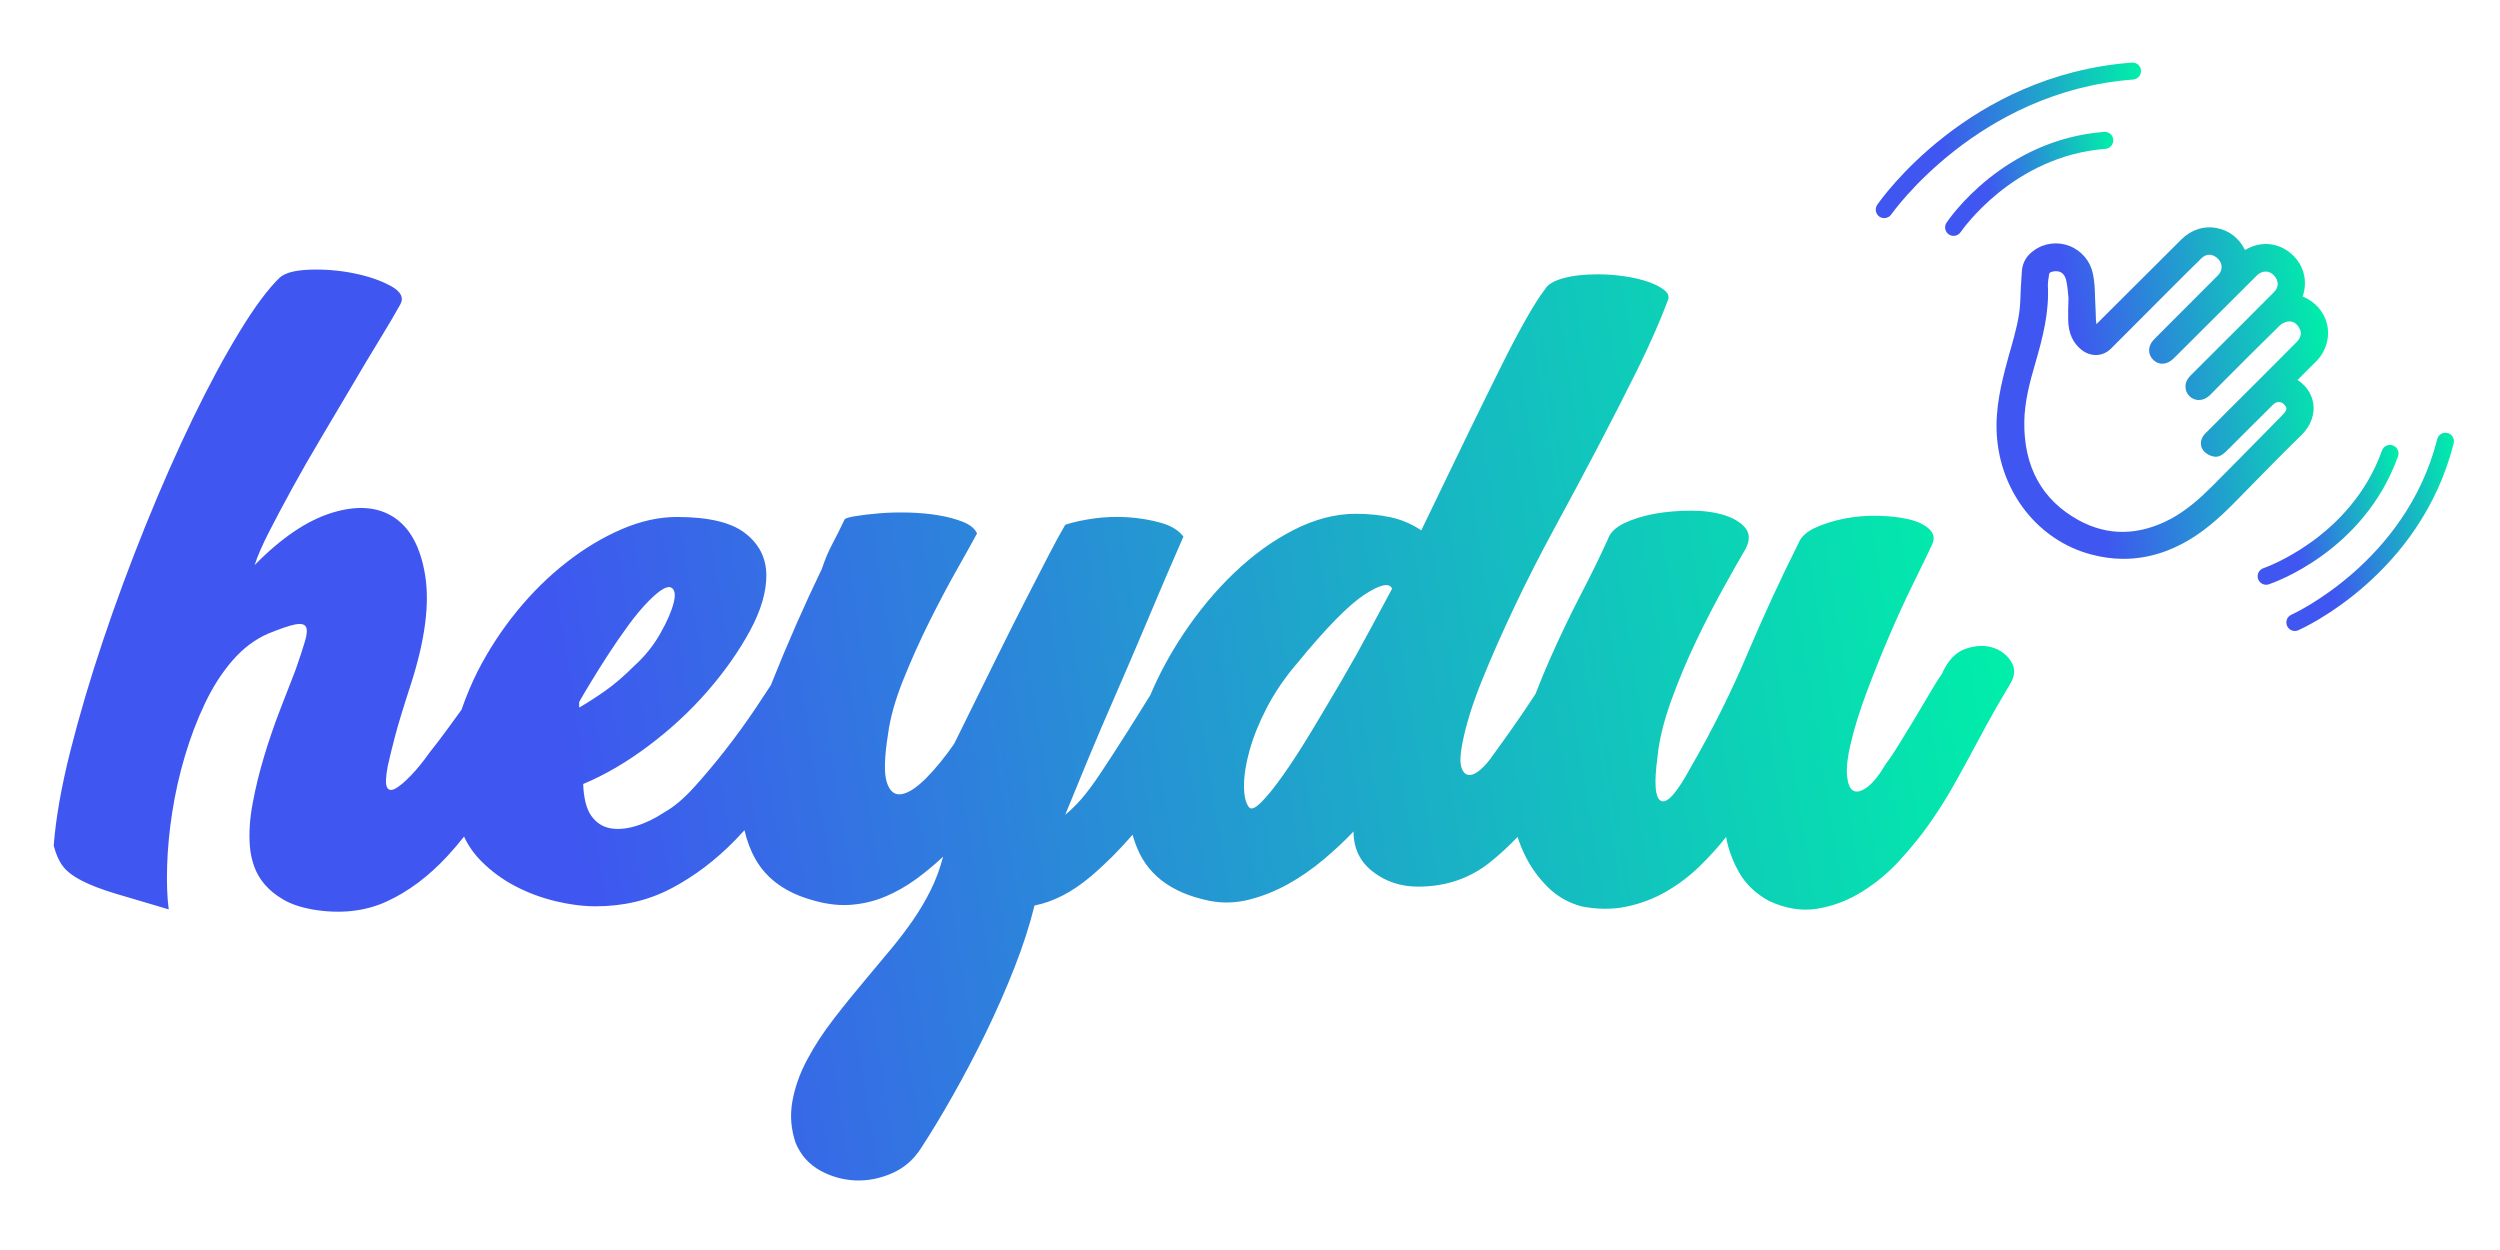 <?xml version="1.0" encoding="utf-8"?>
<!-- Generator: Adobe Illustrator 23.0.2, SVG Export Plug-In . SVG Version: 6.00 Build 0)  -->
<svg version="1.1" id="Layer_1" xmlns="http://www.w3.org/2000/svg" xmlns:xlink="http://www.w3.org/1999/xlink" x="0px" y="0px"
	 viewBox="0 0 1000 500" style="enable-background:new 0 0 1000 500;" xml:space="preserve">
<style type="text/css">
	.st0{fill:url(#SVGID_1_);}
	.st1{fill:url(#SVGID_2_);}
	.st2{fill:url(#SVGID_3_);}
	.st3{fill:url(#SVGID_4_);}
	.st4{fill:url(#SVGID_5_);}
	.st5{fill:url(#SVGID_6_);}
</style>
<g>
	<g>
		<linearGradient id="SVGID_1_" gradientUnits="userSpaceOnUse" x1="933.318" y1="145.217" x2="797.326" y2="166.756">
			<stop  offset="0" style="stop-color:#00EFA9"/>
			<stop  offset="0.739" style="stop-color:#3F56F0"/>
		</linearGradient>
		<path class="st0" d="M923.99,147.02c0.81-0.79,1.63-1.57,2.44-2.41c4.01-4.09,5.66-9.73,4.36-15.02c-1.18-4.91-4.71-8.93-9.73-11
			c2.31-6.56,0.18-13.63-5.5-17.86c-5.25-3.9-11.84-4.17-17.55-0.71c-2.26-4.66-6.3-7.85-11.23-8.78
			c-5.19-1.02-10.36,0.64-14.27,4.57l-33.95,33.86c-0.2-1.29-0.24-2.65-0.27-4.12c-0.03-0.91-0.03-1.83-0.11-2.74
			c-0.05-1.27-0.13-2.55-0.16-3.82c-0.07-3.16-0.18-6.39-0.88-9.59c-1.09-5.07-4.6-9.2-9.43-11.05c-4.82-1.83-10.16-1.12-14.24,1.91
			c-2.76,1.94-4.39,4.66-4.7,7.88c-0.34,4.22-0.52,8.5-0.68,12.66c-0.27,6.22-1.95,12.11-3.67,18.32c-0.45,1.51-0.9,2.99-1.28,4.49
			c-2.68,9.89-5.03,19.63-4.44,30.07c1.36,23.11,16.5,42.44,37.65,48.08c4.39,1.18,8.74,1.78,13.05,1.78
			c10.14,0,20.04-3.24,29.55-9.7c7.18-4.86,13.13-11.01,18.92-16.96l0.27-0.27c7.25-7.41,14.74-15.08,22.34-22.49
			c3.91-3.79,5.64-8.63,4.73-13.25c-0.71-3.65-2.95-6.81-6.19-8.85c1.16-1.2,2.33-2.34,3.48-3.51L923.99,147.02z M918.48,137
			c-9.27,9.35-18.6,18.63-27.92,27.92c-1.43,1.41-2.87,2.85-4.25,4.28c-1.43,1.4-2.83,2.79-4.22,4.21
			c-2.05,2.11-2.31,4.86-0.69,6.88c1.17,1.4,3.14,2.34,4.87,2.41c1.86,0.04,3.46-1.43,4.36-2.31c3.77-3.74,7.54-7.49,11.28-11.26
			l7.29-7.24c0.77-0.79,1.67-1.16,2.58-1.09c0.84,0.11,1.66,0.61,2.27,1.47c0.56,0.69,1.13,1.52-1.09,3.76l-5.78,5.9
			c-7.4,7.52-14.81,15.06-22.3,22.55c-4.19,4.19-9.83,9.46-16.67,13.13c-12.72,6.7-25.09,6.88-36.8,0.45
			c-14.61-8.06-21.92-21.29-21.69-39.36c0.11-8.06,2.17-15.74,4.46-23.59c2.93-10.13,5.54-20.15,4.97-30.96
			c-0.03-0.88,0.11-1.86,0.27-2.92c0.1-0.49,0.18-0.91,0.19-1.36c0.07-0.47,0.14-0.99,1.54-1.25c0.45-0.11,0.84-0.14,1.25-0.14
			c2.15,0,3.54,1.27,4.09,3.71c0.48,2.15,0.68,4.38,0.88,6.77c0,0.07,0,0.18,0.03,0.27l-0.13,4.6c0,1.36-0.03,2.76,0,4.12
			c0.09,5.3,1.86,9.24,5.41,12.03c3.67,2.88,8.48,2.69,11.7-0.52l23.6-23.64c4.2-4.21,8.43-8.46,12.72-12.61
			c0.91-0.87,1.97-1.32,3.1-1.32c1.25,0.03,2.52,0.68,3.56,1.79c1.78,1.89,1.7,4.57-0.13,6.41c-5.17,5.19-10.35,10.37-15.54,15.57
			l-2.45,2.45c-2.47,2.49-5,4.99-7.42,7.44c-1.43,1.4-2.17,2.99-2.17,4.63c0,1.4,0.58,2.68,1.6,3.71c2.31,2.28,5.52,2.11,8.1-0.41
			c0.03-0.03,0.07-0.05,0.07-0.05l33.4-33.31c1.97-1.93,4.73-2,6.59-0.13c2.15,2.13,2.24,4.77,0.27,6.78
			c-4.05,4.08-8.1,8.13-12.14,12.17l-11.43,11.4c-3.37,3.36-6.73,6.69-10.03,10.02c-1.21,1.18-1.88,2.68-1.89,4.25
			c0,1.46,0.54,2.79,1.52,3.77c2.11,2.19,5.48,2.19,7.99-0.07c0.25-0.19,0.52-0.47,0.75-0.74l4.92-4.97
			c7.4-7.39,14.97-15.03,22.59-22.44c0.71-0.72,2.04-1.36,3.21-1.56c2.81-0.41,4.28,1.97,4.76,3.03
			C921.01,133.82,919.74,135.76,918.48,137z"/>
	</g>
	<linearGradient id="SVGID_2_" gradientUnits="userSpaceOnUse" x1="986.405" y1="206.666" x2="909.729" y2="218.81">
		<stop  offset="0" style="stop-color:#00EFA9"/>
		<stop  offset="0.739" style="stop-color:#3F56F0"/>
	</linearGradient>
	<path class="st1" d="M981.48,177.33c-13.31,52.62-60.17,73.89-62.16,74.77c-0.45,0.2-0.91,0.29-1.36,0.29
		c-1.31,0-2.56-0.75-3.12-2.02c-0.77-1.72,0-3.73,1.72-4.48c0.47-0.21,45.85-20.88,58.33-70.22c0.45-1.83,2.31-2.92,4.12-2.47
		C980.84,173.66,981.93,175.5,981.48,177.33z"/>
	<linearGradient id="SVGID_3_" gradientUnits="userSpaceOnUse" x1="859.39" y1="47.037" x2="747.239" y2="64.8">
		<stop  offset="0" style="stop-color:#00EFA9"/>
		<stop  offset="0.739" style="stop-color:#3F56F0"/>
	</linearGradient>
	<path class="st2" d="M750.89,81.93c1.45-2.11,36.43-52.01,101.85-56.88c1.95-0.14,3.51,1.25,3.65,3.13
		c0.14,1.86-1.27,3.49-3.13,3.64c-62.09,4.64-96.42,53.48-96.76,53.96c-0.66,0.97-1.72,1.47-2.81,1.47c-0.66,0-1.33-0.18-1.92-0.59
		C750.23,85.6,749.84,83.49,750.89,81.93z"/>
	<linearGradient id="SVGID_4_" gradientUnits="userSpaceOnUse" x1="962.548" y1="200.978" x2="899.904" y2="210.9">
		<stop  offset="0" style="stop-color:#00EFA9"/>
		<stop  offset="0.739" style="stop-color:#3F56F0"/>
	</linearGradient>
	<path class="st3" d="M907.52,233.72c-0.36,0.13-0.72,0.18-1.07,0.18c-1.41,0-2.74-0.91-3.22-2.33c-0.59-1.79,0.38-3.71,2.15-4.3
		c0.36-0.13,34.87-12.02,47.42-47.05c0.64-1.77,2.58-2.69,4.35-2.04c1.77,0.63,2.69,2.58,2.06,4.35
		C945.51,220.76,909.06,233.22,907.52,233.72z"/>
	<linearGradient id="SVGID_5_" gradientUnits="userSpaceOnUse" x1="847.205" y1="67.796" x2="776.122" y2="79.054">
		<stop  offset="0" style="stop-color:#00EFA9"/>
		<stop  offset="0.739" style="stop-color:#3F56F0"/>
	</linearGradient>
	<path class="st4" d="M842.17,59.54c-37.21,2.87-57.68,32.99-57.9,33.29c-0.64,0.98-1.72,1.52-2.83,1.52
		c-0.64,0-1.31-0.18-1.88-0.57c-1.56-1.04-1.99-3.15-0.95-4.71c0.91-1.36,22.55-33.2,63.04-36.32c1.92-0.13,3.51,1.25,3.65,3.13
		C845.45,57.75,844.04,59.4,842.17,59.54z"/>
	<linearGradient id="SVGID_6_" gradientUnits="userSpaceOnUse" x1="795.06" y1="201.102" x2="19.218" y2="323.983">
		<stop  offset="0" style="stop-color:#00EFA9"/>
		<stop  offset="0.739" style="stop-color:#3F56F0"/>
	</linearGradient>
	<path class="st5" d="M804.36,264.46c-1.79-2.73-4.31-4.57-7.56-5.51c-3.26-0.95-6.83-0.73-10.71,0.63
		c-3.89,1.37-6.99,4.68-9.3,9.93c-1.47,2.1-3.15,4.78-5.04,8.04c-1.89,3.26-3.89,6.62-5.99,10.08c-2.1,3.47-4.15,6.83-6.14,10.08
		c-2,3.26-3.73,5.83-5.2,7.72c-2.73,4.62-5.25,7.77-7.56,9.45c-2.31,1.68-4.15,2.16-5.51,1.42c-1.37-0.73-2.21-2.73-2.52-5.99
		c-0.32-3.25,0.16-7.51,1.42-12.76c1.47-6.3,3.62-13.23,6.46-20.8c2.84-7.56,5.83-15.02,8.98-22.37c3.15-7.35,6.3-14.23,9.45-20.64
		c3.15-6.41,5.67-11.61,7.56-15.6c1.26-2.52,0.95-4.67-0.95-6.46c-1.89-1.78-4.62-3.1-8.19-3.94c-3.57-0.84-7.67-1.31-12.29-1.42
		c-4.62-0.1-9.09,0.27-13.39,1.1c-4.31,0.84-8.19,2.05-11.66,3.62s-5.73,3.62-6.78,6.14c-7.36,14.71-14.23,29.62-20.64,44.75
		c-6.41,15.13-13.92,30.15-22.53,45.06c-5.47,10.08-9.4,14.55-11.82,13.39c-2.42-1.15-2.89-7.09-1.42-17.8
		c0.63-6.51,2.41-13.86,5.36-22.06c2.94-8.19,6.3-16.23,10.08-24.11c3.78-7.88,7.51-15.13,11.19-21.74
		c3.67-6.62,6.56-11.71,8.67-15.28c1.68-3.36,1.58-6.14-0.31-8.35c-1.89-2.21-4.73-3.88-8.51-5.04c-3.78-1.15-8.19-1.73-13.24-1.73
		s-9.88,0.42-14.49,1.26c-4.62,0.84-8.67,2.1-12.13,3.78c-3.47,1.68-5.62,3.78-6.46,6.3c-2.94,6.51-6.57,13.92-10.87,22.22
		c-4.31,8.3-8.45,16.97-12.45,26c-2,4.54-3.88,9.09-5.62,13.65c-0.48,0.74-0.97,1.49-1.47,2.26c-2.42,3.68-4.99,7.46-7.72,11.34
		c-2.73,3.89-5.25,7.41-7.56,10.56c-1.68,2.52-3.42,4.57-5.2,6.14c-1.79,1.57-3.36,2.31-4.73,2.21c-1.37-0.1-2.36-1.1-2.99-2.99
		c-0.63-1.89-0.53-5.04,0.32-9.45c1.47-7.56,4.1-16.02,7.88-25.37c3.78-9.34,8.14-19.22,13.08-29.62c4.93-10.4,10.34-21,16.23-31.83
		c5.88-10.82,11.61-21.53,17.17-32.14c5.56-10.61,10.82-20.9,15.76-30.88c4.93-9.98,8.98-19.17,12.13-27.57
		c0.63-1.47,0.16-2.84-1.42-4.1c-1.58-1.26-3.73-2.36-6.46-3.31c-2.73-0.95-5.88-1.68-9.45-2.21c-3.57-0.52-7.14-0.79-10.71-0.79
		c-5.47,0-10.08,0.53-13.87,1.58c-3.78,1.05-6.2,2.52-7.25,4.41c-4.21,5.47-10.24,16.12-18.12,31.98
		c-7.88,15.86-18.33,37.34-31.35,64.44c-3.78-2.52-7.83-4.25-12.13-5.2c-4.31-0.95-8.98-1.42-14.02-1.42
		c-8.19,0-16.49,2.16-24.89,6.46c-8.41,4.31-16.34,10.03-23.79,17.17c-7.46,7.14-14.23,15.28-20.32,24.42
		c-5.29,7.94-9.71,16.11-13.26,24.52c-3.29,5.33-6.23,10.04-8.8,14.08c-4.41,6.93-8.09,12.61-11.03,17.02
		c-2.94,4.41-5.51,7.88-7.72,10.4c-2.21,2.52-4.36,4.62-6.46,6.3c2.73-6.72,5.78-14.13,9.14-22.22c3.36-8.08,6.88-16.33,10.56-24.74
		c3.67-8.4,7.25-16.7,10.71-24.89c3.47-8.19,6.67-15.76,9.61-22.69l7.25-16.7c-1.89-2.52-4.88-4.36-8.98-5.52
		c-4.1-1.15-8.46-1.89-13.08-2.21c-4.62-0.31-9.19-0.16-13.71,0.47c-4.52,0.63-8.35,1.47-11.5,2.52c-2.31,3.99-4.57,8.14-6.77,12.45
		c-2.21,4.31-4.99,9.72-8.35,16.23c-3.36,6.51-7.36,14.45-11.97,23.79c-4.62,9.35-10.4,21.06-17.33,35.13
		c-3.78,5.47-7.56,10.08-11.34,13.87c-3.78,3.78-7.04,5.88-9.77,6.3c-2.73,0.42-4.68-1.15-5.83-4.73c-1.16-3.57-1-9.98,0.47-19.22
		c0.84-6.51,2.89-13.81,6.14-21.9c3.25-8.08,6.77-15.91,10.56-23.48c3.78-7.56,7.45-14.5,11.03-20.8c3.57-6.3,6.19-11.03,7.88-14.18
		c-0.84-1.89-2.68-3.41-5.51-4.57c-2.84-1.15-6.14-2.05-9.93-2.68c-3.78-0.63-7.77-0.99-11.97-1.1c-4.2-0.1-8.14,0-11.82,0.32
		c-3.68,0.31-6.77,0.68-9.3,1.1c-2.52,0.42-3.99,0.84-4.41,1.26c-1.68,3.57-3.31,6.83-4.88,9.77c-1.58,2.94-2.99,6.3-4.25,10.08
		c-3.36,6.93-6.77,14.34-10.24,22.22c-3.47,7.88-6.72,15.65-9.77,23.32c-0.12,0.3-0.23,0.6-0.34,0.9c-1.98,3.05-4.06,6.21-6.27,9.5
		c-3.89,5.78-7.93,11.34-12.13,16.7c-4.2,5.36-8.35,10.29-12.45,14.81c-4.1,4.52-8.04,7.83-11.82,9.93
		c-3.78,2.52-7.62,4.36-11.5,5.52c-3.89,1.16-7.36,1.42-10.4,0.79c-3.05-0.63-5.51-2.31-7.4-5.04c-1.89-2.73-2.94-6.93-3.15-12.6
		c8.61-3.57,17.33-8.67,26.15-15.28c8.82-6.62,16.7-13.91,23.63-21.9c6.93-7.98,12.6-16.07,17.02-24.26
		c4.41-8.19,6.56-15.65,6.46-22.37c-0.11-6.72-2.94-12.24-8.51-16.54c-5.57-4.3-14.65-6.46-27.26-6.46c-7.14,0-14.5,1.63-22.06,4.88
		c-7.56,3.26-14.92,7.67-22.06,13.24c-7.14,5.57-13.76,12.08-19.85,19.54c-6.09,7.46-11.34,15.49-15.76,24.11
		c-2.31,4.62-4.36,9.45-6.14,14.5c-0.1,0.28-0.19,0.56-0.29,0.84c-1.66,2.29-3.4,4.69-5.23,7.2c-2.52,3.47-5.04,6.77-7.56,9.93
		c-2.52,3.58-4.99,6.62-7.41,9.14c-2.42,2.52-4.47,4.25-6.14,5.2c-1.68,0.95-2.84,0.79-3.47-0.47c-0.63-1.26-0.53-4.1,0.32-8.51
		c0.63-2.94,1.58-6.82,2.84-11.66c1.26-4.83,3.47-12.08,6.62-21.74c5.46-17.22,7.3-31.46,5.51-42.7
		c-1.79-11.24-5.94-19.01-12.45-23.32c-6.51-4.3-14.76-4.93-24.74-1.89c-9.98,3.05-20.32,10.03-31.04,20.95
		c1.05-3.36,2.94-7.72,5.67-13.08c2.73-5.36,5.88-11.29,9.45-17.8c3.57-6.51,7.45-13.28,11.66-20.33
		c4.2-7.04,8.24-13.86,12.13-20.48c3.88-6.62,7.56-12.76,11.03-18.43c3.47-5.67,6.25-10.4,8.35-14.18c1.47-2.73,0.16-5.2-3.94-7.4
		c-4.1-2.21-9.03-3.89-14.81-5.04c-5.78-1.15-11.61-1.62-17.49-1.42c-5.88,0.21-9.88,1.26-11.97,3.15
		c-4.62,4.41-9.98,11.61-16.07,21.59c-6.1,9.98-12.34,21.59-18.75,34.82c-6.41,13.24-12.71,27.52-18.91,42.86
		c-6.2,15.34-11.87,30.67-17.02,46.01c-5.15,15.34-9.5,30.09-13.08,44.27c-3.57,14.18-5.78,26.74-6.62,37.66
		c0.84,3.36,2.05,6.1,3.62,8.19c1.58,2.1,4.1,4.05,7.56,5.83c3.47,1.79,7.99,3.52,13.55,5.2c5.56,1.68,12.65,3.78,21.27,6.3
		c-0.63-4.83-0.84-10.66-0.63-17.49c0.21-6.82,0.89-13.97,2.05-21.43c1.15-7.46,2.84-14.91,5.04-22.37
		c2.21-7.45,4.88-14.49,8.04-21.11c3.15-6.62,6.82-12.34,11.03-17.17c4.2-4.83,8.93-8.4,14.18-10.71c4.62-1.89,8.14-3.1,10.56-3.62
		c2.41-0.52,3.94-0.26,4.57,0.79c0.63,1.05,0.52,2.99-0.32,5.83c-0.84,2.84-2.1,6.67-3.78,11.5c-1.89,4.83-3.99,10.24-6.3,16.23
		c-2.31,5.99-4.41,12.13-6.3,18.43s-3.42,12.55-4.57,18.75c-1.16,6.2-1.53,11.92-1.1,17.17c0.21,2.73,0.79,5.41,1.73,8.04
		c0.95,2.63,2.36,5.04,4.25,7.25c1.89,2.21,4.36,4.21,7.41,5.99c3.04,1.78,6.88,3.1,11.5,3.94c11.13,1.89,21.06,0.84,29.78-3.15
		c8.72-3.99,16.86-10.08,24.42-18.28c2.23-2.41,4.42-5,6.58-7.71c1.69,3.65,4.01,6.96,6.97,9.92c3.99,3.99,8.51,7.3,13.55,9.93
		c5.04,2.63,10.4,4.62,16.07,5.99c5.67,1.36,11.03,2.05,16.07,2.05c11.13,0,21.27-2.41,30.41-7.25
		c9.14-4.83,17.59-11.24,25.37-19.22c1.26-1.29,2.5-2.63,3.74-3.98c0.94,4.24,2.42,8.14,4.45,11.7c4.62,8.09,12.5,13.61,23.63,16.54
		c5.25,1.47,10.24,1.99,14.97,1.57c4.73-0.42,9.19-1.53,13.39-3.31c4.2-1.78,8.19-4.04,11.97-6.77c3.78-2.73,7.45-5.78,11.03-9.14
		c-1.26,4.83-2.94,9.35-5.04,13.55c-2.1,4.2-4.47,8.19-7.09,11.97c-2.63,3.78-5.47,7.51-8.51,11.19c-3.05,3.67-6.25,7.51-9.61,11.5
		c-4.62,5.46-9.09,10.97-13.39,16.54c-4.31,5.56-7.93,11.13-10.87,16.7c-2.94,5.56-4.88,11.13-5.83,16.7
		c-0.95,5.56-0.47,11.08,1.42,16.54c2.1,4.83,5.36,8.45,9.77,10.87c4.41,2.41,9.08,3.73,14.02,3.94c4.93,0.21,9.82-0.74,14.65-2.84
		c4.83-2.1,8.72-5.46,11.66-10.08c3.99-6.1,8.24-13.13,12.76-21.11c4.52-7.99,8.87-16.28,13.08-24.89
		c4.2-8.62,8.04-17.33,11.5-26.15c3.47-8.82,6.14-17.12,8.04-24.89c7.56-1.47,15.07-5.36,22.53-11.66
		c5.75-4.86,11.31-10.42,16.69-16.65c0.33,1.15,0.7,2.3,1.11,3.42c4.21,12.19,14.08,19.85,29.62,23c5.25,1.05,10.56,0.89,15.91-0.47
		c5.36-1.36,10.5-3.41,15.44-6.14c4.93-2.73,9.66-5.99,14.18-9.77c4.51-3.78,8.56-7.56,12.13-11.34c0,6.73,2.57,12.08,7.72,16.07
		c5.15,3.99,11.19,5.99,18.12,5.99c11.13,0,20.8-3.31,28.99-9.93c3.75-3.03,7.35-6.35,10.79-9.94c0.86,2.67,1.93,5.3,3.23,7.89
		c2.21,4.41,5.15,8.46,8.82,12.13c3.68,3.68,8.14,6.25,13.39,7.72c6.3,1.26,12.29,1.31,17.96,0.16c5.67-1.16,10.97-3.15,15.91-5.99
		c4.93-2.84,9.4-6.19,13.39-10.08c3.99-3.88,7.56-7.82,10.71-11.82c0.84,4.83,2.57,9.56,5.2,14.18c2.62,4.62,6.56,8.41,11.82,11.34
		c6.72,3.15,13.23,4.2,19.54,3.15c6.3-1.05,12.23-3.31,17.8-6.77c5.56-3.47,10.56-7.61,14.97-12.45c4.41-4.83,8.19-9.45,11.34-13.87
		c3.57-5.04,6.56-9.66,8.98-13.86c2.41-4.2,4.78-8.45,7.09-12.76c2.31-4.3,4.78-8.87,7.4-13.71c2.62-4.83,5.83-10.4,9.61-16.7
		C806.1,270.13,806.14,267.19,804.36,264.46z M231.65,280.84c1.05-1.89,2.62-4.57,4.73-8.04c2.1-3.47,4.41-7.14,6.93-11.03
		c2.52-3.88,5.2-7.77,8.04-11.66c2.84-3.89,5.62-7.19,8.35-9.93c4.2-4.2,7.09-5.93,8.67-5.2c1.58,0.74,1.94,2.79,1.1,6.14
		c-0.84,3.36-2.63,7.46-5.36,12.29c-2.73,4.83-6.2,9.14-10.4,12.92c-4.2,4.21-8.19,7.62-11.97,10.24
		c-3.78,2.63-7.14,4.78-10.08,6.46V280.84z M547.86,252.17c-3.47,6.51-7.2,13.19-11.19,20.01c-3.99,6.83-7.99,13.55-11.97,20.17
		c-3.99,6.62-7.72,12.4-11.19,17.33c-3.47,4.94-6.46,8.66-8.98,11.19c-2.52,2.52-4.2,3.15-5.04,1.89c-1.26-1.68-1.89-4.51-1.89-8.51
		c0-3.99,0.73-8.66,2.21-14.02c1.47-5.36,3.78-11.08,6.93-17.17c3.15-6.09,7.25-12.08,12.29-17.96
		c11.55-14.07,20.48-23.16,26.78-27.26c6.3-4.1,9.98-4.88,11.03-2.36C554.32,240.09,551.33,245.66,547.86,252.17z"/>
</g>
<g>
</g>
<g>
</g>
<g>
</g>
<g>
</g>
<g>
</g>
<g>
</g>
</svg>
